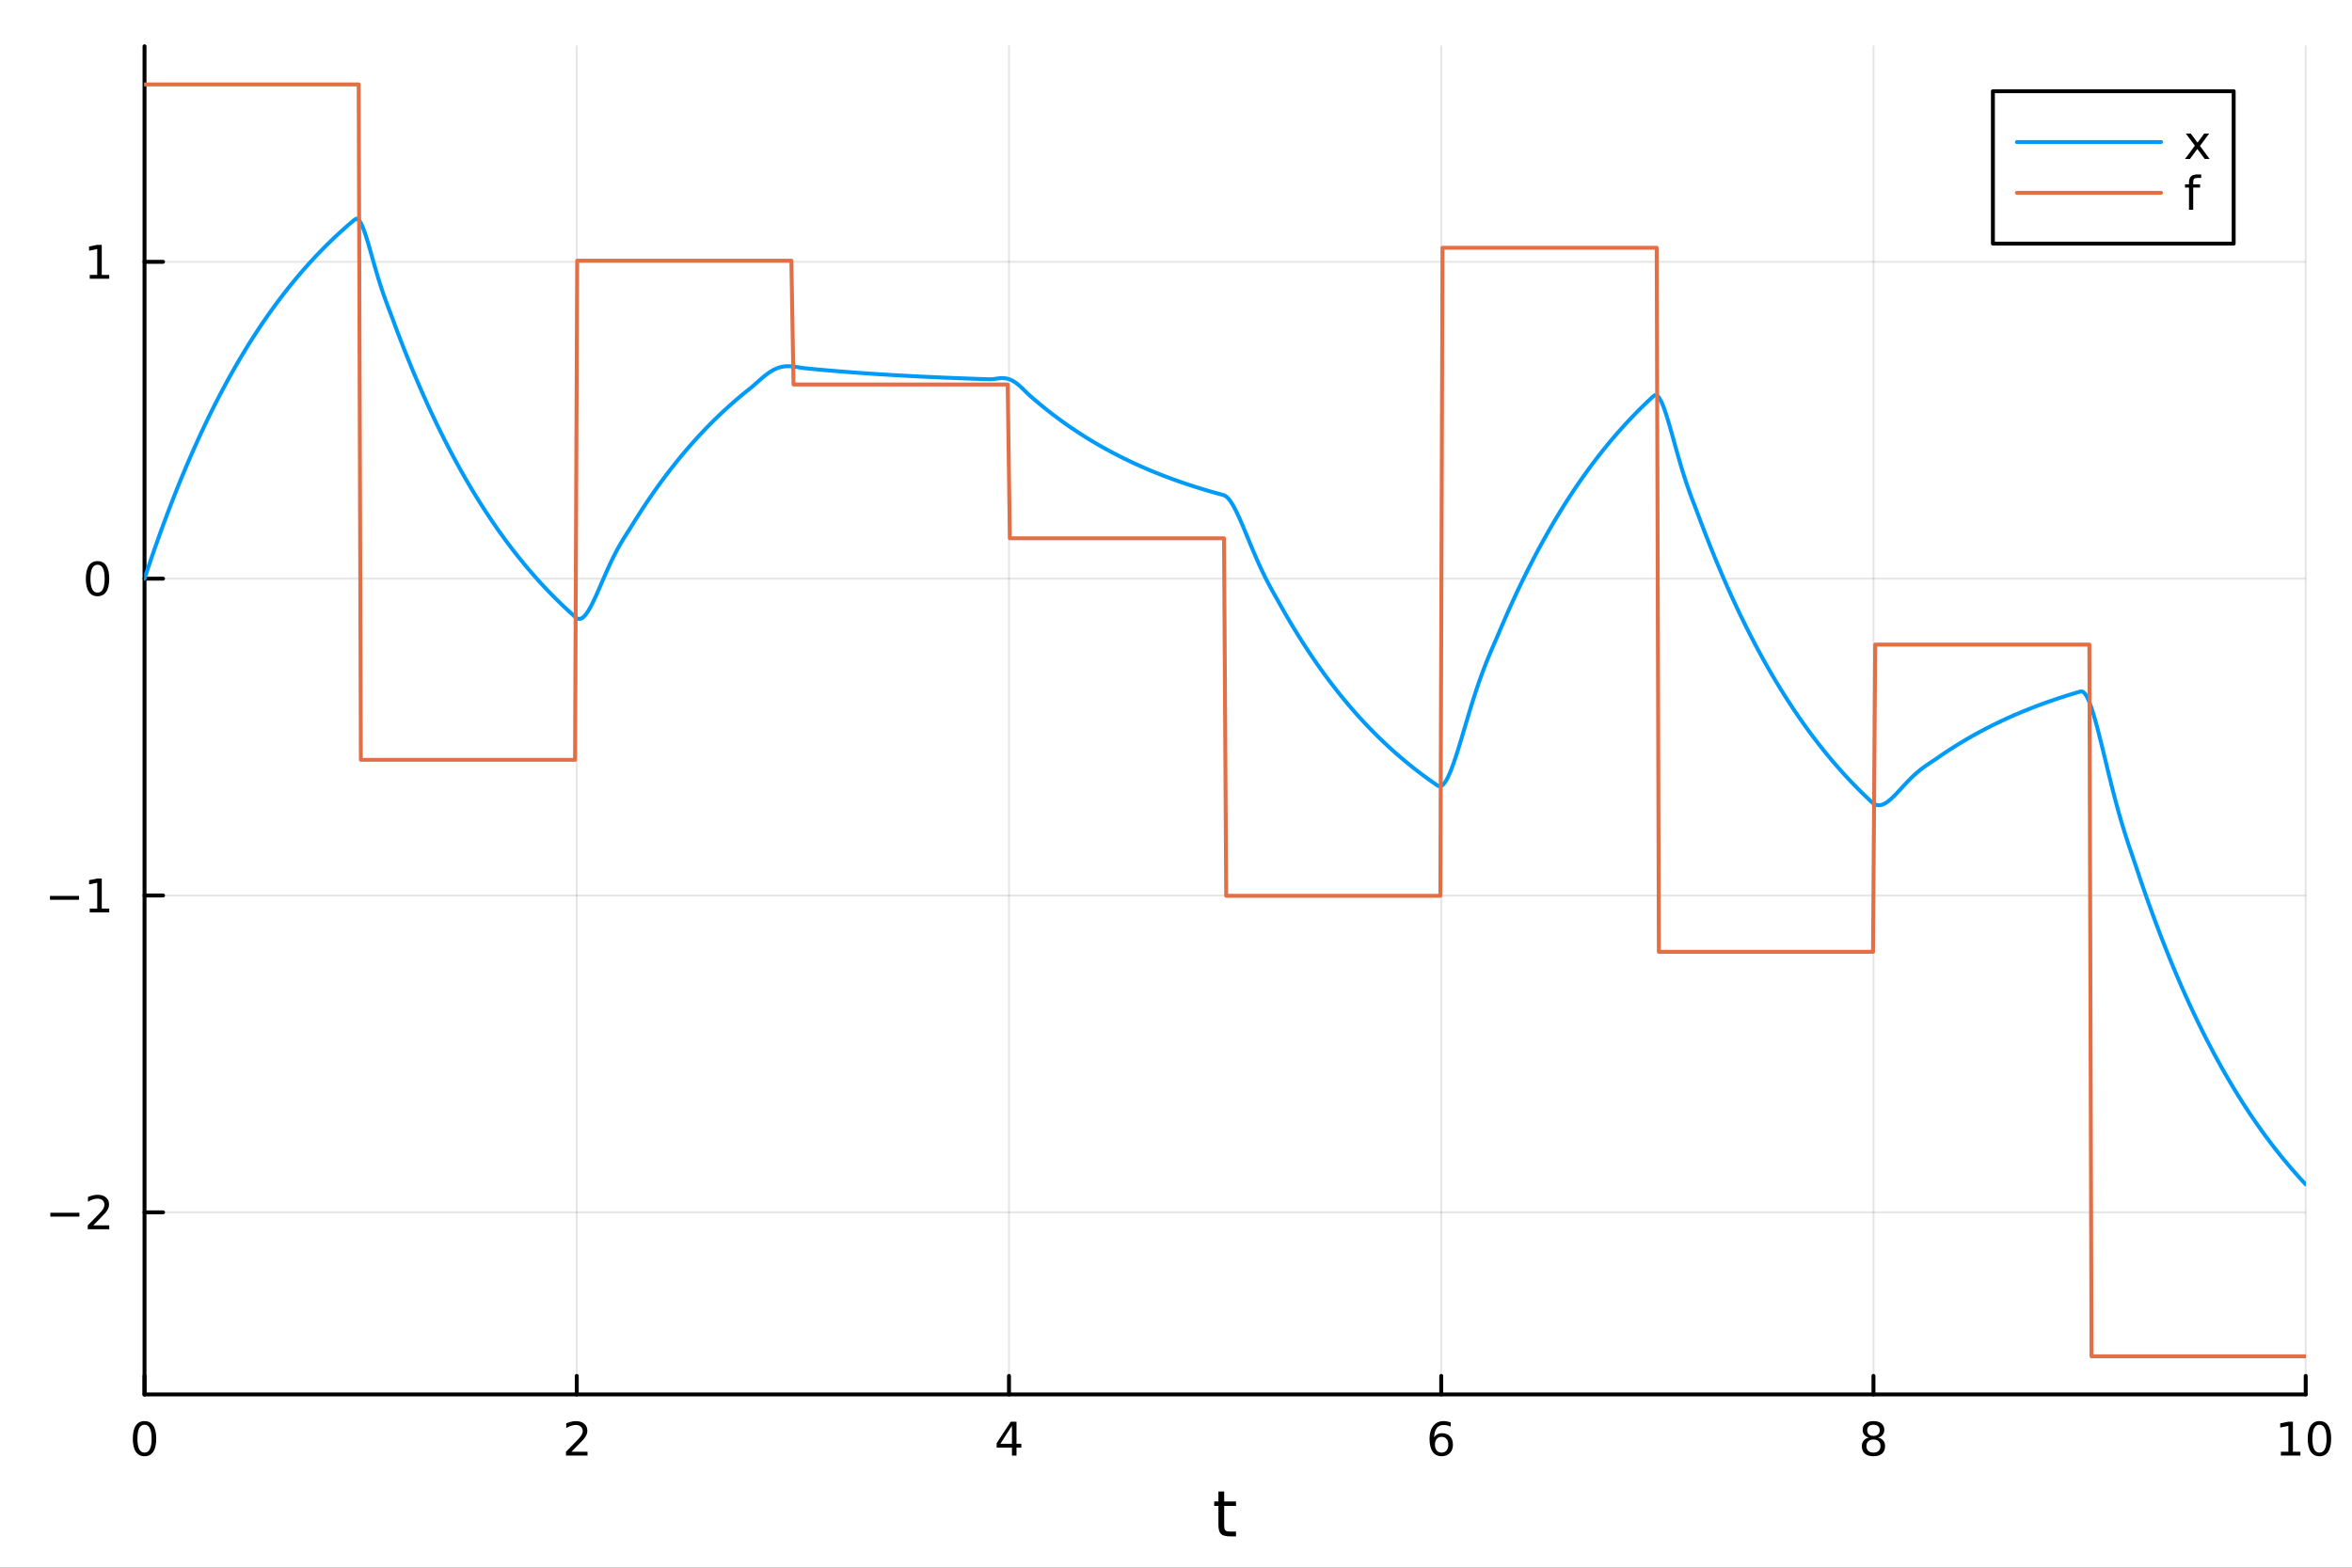 <?xml version="1.0" encoding="utf-8"?>
<svg xmlns="http://www.w3.org/2000/svg" xmlns:xlink="http://www.w3.org/1999/xlink" width="600" height="400" viewBox="0 0 2400 1600">
<rect x="0" y="0" width="2400" height="1600" fill="#333333" stroke="none"/>
<defs>
  <clipPath id="clip360">
    <rect x="0" y="0" width="2400" height="1600"/>
  </clipPath>
</defs>
<path clip-path="url(#clip360)" d="M0 1600 L2400 1600 L2400 0 L0 0  Z" fill="#ffffff" fill-rule="evenodd" fill-opacity="1"/>
<defs>
  <clipPath id="clip361">
    <rect x="480" y="0" width="1681" height="1600"/>
  </clipPath>
</defs>
<path clip-path="url(#clip360)" d="M147.478 1423.18 L2352.76 1423.18 L2352.76 47.244 L147.478 47.244  Z" fill="#ffffff" fill-rule="evenodd" fill-opacity="1"/>
<defs>
  <clipPath id="clip362">
    <rect x="147" y="47" width="2206" height="1377"/>
  </clipPath>
</defs>
<polyline clip-path="url(#clip362)" style="stroke:#000000; stroke-linecap:round; stroke-linejoin:round; stroke-width:2; stroke-opacity:0.1; fill:none" points="147.478,1423.18 147.478,47.244 "/>
<polyline clip-path="url(#clip362)" style="stroke:#000000; stroke-linecap:round; stroke-linejoin:round; stroke-width:2; stroke-opacity:0.1; fill:none" points="588.534,1423.18 588.534,47.244 "/>
<polyline clip-path="url(#clip362)" style="stroke:#000000; stroke-linecap:round; stroke-linejoin:round; stroke-width:2; stroke-opacity:0.1; fill:none" points="1029.59,1423.18 1029.59,47.244 "/>
<polyline clip-path="url(#clip362)" style="stroke:#000000; stroke-linecap:round; stroke-linejoin:round; stroke-width:2; stroke-opacity:0.1; fill:none" points="1470.64,1423.18 1470.64,47.244 "/>
<polyline clip-path="url(#clip362)" style="stroke:#000000; stroke-linecap:round; stroke-linejoin:round; stroke-width:2; stroke-opacity:0.1; fill:none" points="1911.7,1423.18 1911.7,47.244 "/>
<polyline clip-path="url(#clip362)" style="stroke:#000000; stroke-linecap:round; stroke-linejoin:round; stroke-width:2; stroke-opacity:0.1; fill:none" points="2352.76,1423.18 2352.76,47.244 "/>
<polyline clip-path="url(#clip362)" style="stroke:#000000; stroke-linecap:round; stroke-linejoin:round; stroke-width:2; stroke-opacity:0.1; fill:none" points="147.478,1237.31 2352.76,1237.31 "/>
<polyline clip-path="url(#clip362)" style="stroke:#000000; stroke-linecap:round; stroke-linejoin:round; stroke-width:2; stroke-opacity:0.1; fill:none" points="147.478,913.945 2352.76,913.945 "/>
<polyline clip-path="url(#clip362)" style="stroke:#000000; stroke-linecap:round; stroke-linejoin:round; stroke-width:2; stroke-opacity:0.1; fill:none" points="147.478,590.581 2352.76,590.581 "/>
<polyline clip-path="url(#clip362)" style="stroke:#000000; stroke-linecap:round; stroke-linejoin:round; stroke-width:2; stroke-opacity:0.1; fill:none" points="147.478,267.218 2352.76,267.218 "/>
<polyline clip-path="url(#clip360)" style="stroke:#000000; stroke-linecap:round; stroke-linejoin:round; stroke-width:4; stroke-opacity:1; fill:none" points="147.478,1423.18 2352.76,1423.18 "/>
<polyline clip-path="url(#clip360)" style="stroke:#000000; stroke-linecap:round; stroke-linejoin:round; stroke-width:4; stroke-opacity:1; fill:none" points="147.478,1423.18 147.478,1404.28 "/>
<polyline clip-path="url(#clip360)" style="stroke:#000000; stroke-linecap:round; stroke-linejoin:round; stroke-width:4; stroke-opacity:1; fill:none" points="588.534,1423.18 588.534,1404.28 "/>
<polyline clip-path="url(#clip360)" style="stroke:#000000; stroke-linecap:round; stroke-linejoin:round; stroke-width:4; stroke-opacity:1; fill:none" points="1029.59,1423.18 1029.59,1404.28 "/>
<polyline clip-path="url(#clip360)" style="stroke:#000000; stroke-linecap:round; stroke-linejoin:round; stroke-width:4; stroke-opacity:1; fill:none" points="1470.64,1423.18 1470.64,1404.28 "/>
<polyline clip-path="url(#clip360)" style="stroke:#000000; stroke-linecap:round; stroke-linejoin:round; stroke-width:4; stroke-opacity:1; fill:none" points="1911.7,1423.18 1911.7,1404.28 "/>
<polyline clip-path="url(#clip360)" style="stroke:#000000; stroke-linecap:round; stroke-linejoin:round; stroke-width:4; stroke-opacity:1; fill:none" points="2352.76,1423.18 2352.76,1404.28 "/>
<path clip-path="url(#clip360)" d="M147.478 1454.1 Q143.867 1454.1 142.038 1457.66 Q140.233 1461.2 140.233 1468.33 Q140.233 1475.44 142.038 1479.01 Q143.867 1482.55 147.478 1482.55 Q151.112 1482.55 152.918 1479.01 Q154.746 1475.44 154.746 1468.33 Q154.746 1461.2 152.918 1457.66 Q151.112 1454.1 147.478 1454.1 M147.478 1450.39 Q153.288 1450.39 156.344 1455 Q159.422 1459.58 159.422 1468.33 Q159.422 1477.06 156.344 1481.67 Q153.288 1486.25 147.478 1486.25 Q141.668 1486.25 138.589 1481.67 Q135.534 1477.06 135.534 1468.33 Q135.534 1459.58 138.589 1455 Q141.668 1450.39 147.478 1450.39 Z" fill="#000000" fill-rule="nonzero" fill-opacity="1" /><path clip-path="url(#clip360)" d="M583.186 1481.64 L599.506 1481.64 L599.506 1485.58 L577.561 1485.58 L577.561 1481.64 Q580.223 1478.89 584.807 1474.26 Q589.413 1469.61 590.594 1468.27 Q592.839 1465.74 593.719 1464.01 Q594.621 1462.25 594.621 1460.56 Q594.621 1457.8 592.677 1456.07 Q590.756 1454.33 587.654 1454.33 Q585.455 1454.33 583.001 1455.09 Q580.571 1455.86 577.793 1457.41 L577.793 1452.69 Q580.617 1451.55 583.071 1450.97 Q585.524 1450.39 587.561 1450.39 Q592.932 1450.39 596.126 1453.08 Q599.32 1455.77 599.32 1460.26 Q599.32 1462.39 598.51 1464.31 Q597.723 1466.2 595.617 1468.8 Q595.038 1469.47 591.936 1472.69 Q588.834 1475.88 583.186 1481.64 Z" fill="#000000" fill-rule="nonzero" fill-opacity="1" /><path clip-path="url(#clip360)" d="M1032.6 1455.09 L1020.79 1473.54 L1032.6 1473.54 L1032.6 1455.09 M1031.37 1451.02 L1037.25 1451.02 L1037.25 1473.54 L1042.18 1473.54 L1042.18 1477.43 L1037.25 1477.43 L1037.25 1485.58 L1032.6 1485.58 L1032.6 1477.43 L1017 1477.43 L1017 1472.92 L1031.37 1451.02 Z" fill="#000000" fill-rule="nonzero" fill-opacity="1" /><path clip-path="url(#clip360)" d="M1471.05 1466.44 Q1467.9 1466.44 1466.05 1468.59 Q1464.22 1470.74 1464.22 1474.49 Q1464.22 1478.22 1466.05 1480.39 Q1467.9 1482.55 1471.05 1482.55 Q1474.2 1482.55 1476.03 1480.39 Q1477.88 1478.22 1477.88 1474.49 Q1477.88 1470.74 1476.03 1468.59 Q1474.2 1466.44 1471.05 1466.44 M1480.33 1451.78 L1480.33 1456.04 Q1478.57 1455.21 1476.77 1454.77 Q1474.98 1454.33 1473.23 1454.33 Q1468.6 1454.33 1466.14 1457.45 Q1463.71 1460.58 1463.36 1466.9 Q1464.73 1464.89 1466.79 1463.82 Q1468.85 1462.73 1471.33 1462.73 Q1476.54 1462.73 1479.55 1465.9 Q1482.58 1469.05 1482.58 1474.49 Q1482.58 1479.82 1479.43 1483.03 Q1476.28 1486.25 1471.05 1486.25 Q1465.05 1486.25 1461.88 1481.67 Q1458.71 1477.06 1458.71 1468.33 Q1458.71 1460.14 1462.6 1455.28 Q1466.49 1450.39 1473.04 1450.39 Q1474.8 1450.39 1476.58 1450.74 Q1478.39 1451.09 1480.33 1451.78 Z" fill="#000000" fill-rule="nonzero" fill-opacity="1" /><path clip-path="url(#clip360)" d="M1911.7 1469.17 Q1908.37 1469.17 1906.45 1470.95 Q1904.55 1472.73 1904.55 1475.86 Q1904.55 1478.98 1906.45 1480.77 Q1908.37 1482.55 1911.7 1482.55 Q1915.03 1482.55 1916.95 1480.77 Q1918.88 1478.96 1918.88 1475.86 Q1918.88 1472.73 1916.95 1470.95 Q1915.06 1469.17 1911.7 1469.17 M1907.02 1467.18 Q1904.02 1466.44 1902.33 1464.38 Q1900.66 1462.32 1900.66 1459.35 Q1900.66 1455.21 1903.6 1452.8 Q1906.56 1450.39 1911.7 1450.39 Q1916.86 1450.39 1919.8 1452.8 Q1922.74 1455.21 1922.74 1459.35 Q1922.74 1462.32 1921.05 1464.38 Q1919.39 1466.44 1916.4 1467.18 Q1919.78 1467.96 1921.65 1470.26 Q1923.55 1472.55 1923.55 1475.86 Q1923.55 1480.88 1920.47 1483.57 Q1917.42 1486.25 1911.7 1486.25 Q1905.98 1486.25 1902.9 1483.57 Q1899.85 1480.88 1899.85 1475.86 Q1899.85 1472.55 1901.75 1470.26 Q1903.64 1467.96 1907.02 1467.18 M1905.31 1459.79 Q1905.31 1462.48 1906.98 1463.98 Q1908.67 1465.49 1911.7 1465.49 Q1914.71 1465.49 1916.4 1463.98 Q1918.11 1462.48 1918.11 1459.79 Q1918.11 1457.11 1916.4 1455.6 Q1914.71 1454.1 1911.7 1454.1 Q1908.67 1454.1 1906.98 1455.6 Q1905.31 1457.11 1905.31 1459.79 Z" fill="#000000" fill-rule="nonzero" fill-opacity="1" /><path clip-path="url(#clip360)" d="M2327.44 1481.64 L2335.08 1481.64 L2335.08 1455.28 L2326.77 1456.95 L2326.77 1452.69 L2335.04 1451.02 L2339.71 1451.02 L2339.71 1481.64 L2347.35 1481.64 L2347.35 1485.58 L2327.44 1485.58 L2327.44 1481.64 Z" fill="#000000" fill-rule="nonzero" fill-opacity="1" /><path clip-path="url(#clip360)" d="M2366.8 1454.1 Q2363.18 1454.1 2361.36 1457.66 Q2359.55 1461.2 2359.55 1468.33 Q2359.55 1475.44 2361.36 1479.01 Q2363.18 1482.55 2366.8 1482.55 Q2370.43 1482.55 2372.23 1479.01 Q2374.06 1475.44 2374.06 1468.33 Q2374.06 1461.2 2372.23 1457.66 Q2370.43 1454.1 2366.8 1454.1 M2366.8 1450.39 Q2372.61 1450.39 2375.66 1455 Q2378.74 1459.58 2378.74 1468.33 Q2378.74 1477.06 2375.66 1481.67 Q2372.61 1486.25 2366.8 1486.25 Q2360.99 1486.25 2357.91 1481.67 Q2354.85 1477.06 2354.85 1468.33 Q2354.85 1459.58 2357.91 1455 Q2360.99 1450.39 2366.8 1450.39 Z" fill="#000000" fill-rule="nonzero" fill-opacity="1" /><path clip-path="url(#clip360)" d="M1249.18 1522.27 L1249.18 1532.4 L1261.24 1532.4 L1261.24 1536.95 L1249.18 1536.95 L1249.18 1556.3 Q1249.18 1560.66 1250.36 1561.9 Q1251.57 1563.14 1255.23 1563.14 L1261.24 1563.14 L1261.24 1568.04 L1255.23 1568.04 Q1248.45 1568.04 1245.87 1565.53 Q1243.29 1562.98 1243.29 1556.3 L1243.29 1536.95 L1238.99 1536.95 L1238.99 1532.4 L1243.29 1532.4 L1243.29 1522.27 L1249.18 1522.27 Z" fill="#000000" fill-rule="nonzero" fill-opacity="1" /><polyline clip-path="url(#clip360)" style="stroke:#000000; stroke-linecap:round; stroke-linejoin:round; stroke-width:4; stroke-opacity:1; fill:none" points="147.478,1423.18 147.478,47.244 "/>
<polyline clip-path="url(#clip360)" style="stroke:#000000; stroke-linecap:round; stroke-linejoin:round; stroke-width:4; stroke-opacity:1; fill:none" points="147.478,1237.31 166.376,1237.31 "/>
<polyline clip-path="url(#clip360)" style="stroke:#000000; stroke-linecap:round; stroke-linejoin:round; stroke-width:4; stroke-opacity:1; fill:none" points="147.478,913.945 166.376,913.945 "/>
<polyline clip-path="url(#clip360)" style="stroke:#000000; stroke-linecap:round; stroke-linejoin:round; stroke-width:4; stroke-opacity:1; fill:none" points="147.478,590.581 166.376,590.581 "/>
<polyline clip-path="url(#clip360)" style="stroke:#000000; stroke-linecap:round; stroke-linejoin:round; stroke-width:4; stroke-opacity:1; fill:none" points="147.478,267.218 166.376,267.218 "/>
<path clip-path="url(#clip360)" d="M51.362 1237.76 L81.038 1237.76 L81.038 1241.69 L51.362 1241.69 L51.362 1237.76 Z" fill="#000000" fill-rule="nonzero" fill-opacity="1" /><path clip-path="url(#clip360)" d="M95.159 1250.65 L111.478 1250.65 L111.478 1254.59 L89.534 1254.59 L89.534 1250.65 Q92.196 1247.9 96.779 1243.27 Q101.385 1238.62 102.566 1237.27 Q104.811 1234.75 105.691 1233.01 Q106.594 1231.25 106.594 1229.56 Q106.594 1226.81 104.649 1225.07 Q102.728 1223.34 99.626 1223.34 Q97.427 1223.34 94.973 1224.1 Q92.543 1224.87 89.765 1226.42 L89.765 1221.69 Q92.589 1220.56 95.043 1219.98 Q97.496 1219.4 99.534 1219.4 Q104.904 1219.4 108.098 1222.09 Q111.293 1224.77 111.293 1229.26 Q111.293 1231.39 110.483 1233.31 Q109.696 1235.21 107.589 1237.81 Q107.01 1238.48 103.909 1241.69 Q100.807 1244.89 95.159 1250.65 Z" fill="#000000" fill-rule="nonzero" fill-opacity="1" /><path clip-path="url(#clip360)" d="M50.992 914.396 L80.668 914.396 L80.668 918.331 L50.992 918.331 L50.992 914.396 Z" fill="#000000" fill-rule="nonzero" fill-opacity="1" /><path clip-path="url(#clip360)" d="M91.571 927.289 L99.21 927.289 L99.21 900.924 L90.899 902.59 L90.899 898.331 L99.163 896.665 L103.839 896.665 L103.839 927.289 L111.478 927.289 L111.478 931.225 L91.571 931.225 L91.571 927.289 Z" fill="#000000" fill-rule="nonzero" fill-opacity="1" /><path clip-path="url(#clip360)" d="M99.534 576.38 Q95.922 576.38 94.094 579.945 Q92.288 583.486 92.288 590.616 Q92.288 597.723 94.094 601.287 Q95.922 604.829 99.534 604.829 Q103.168 604.829 104.973 601.287 Q106.802 597.723 106.802 590.616 Q106.802 583.486 104.973 579.945 Q103.168 576.38 99.534 576.38 M99.534 572.676 Q105.344 572.676 108.399 577.283 Q111.478 581.866 111.478 590.616 Q111.478 599.343 108.399 603.949 Q105.344 608.533 99.534 608.533 Q93.723 608.533 90.645 603.949 Q87.589 599.343 87.589 590.616 Q87.589 581.866 90.645 577.283 Q93.723 572.676 99.534 572.676 Z" fill="#000000" fill-rule="nonzero" fill-opacity="1" /><path clip-path="url(#clip360)" d="M91.571 280.563 L99.21 280.563 L99.21 254.197 L90.899 255.864 L90.899 251.605 L99.163 249.938 L103.839 249.938 L103.839 280.563 L111.478 280.563 L111.478 284.498 L91.571 284.498 L91.571 280.563 Z" fill="#000000" fill-rule="nonzero" fill-opacity="1" /><polyline clip-path="url(#clip362)" style="stroke:#009af9; stroke-linecap:round; stroke-linejoin:round; stroke-width:4; stroke-opacity:1; fill:none" points="147.478,590.581 149.685,583.894 151.893,577.295 154.1,570.784 156.308,564.359 158.515,558.02 160.723,551.764 162.93,545.592 165.138,539.501 167.345,533.491 169.553,527.56 171.76,521.709 173.968,515.934 176.175,510.237 178.383,504.615 180.59,499.067 182.798,493.593 185.005,488.192 187.213,482.862 189.42,477.603 191.628,472.413 193.835,467.293 196.043,462.24 198.25,457.254 200.458,452.335 202.665,447.48 204.873,442.69 207.08,437.964 209.288,433.3 211.495,428.698 213.702,424.157 215.91,419.676 218.117,415.255 220.325,410.892 222.532,406.587 224.74,402.339 226.947,398.147 229.155,394.011 231.362,389.93 233.57,385.903 235.777,381.929 237.985,378.008 240.192,374.139 242.4,370.322 244.607,366.555 246.815,362.838 249.022,359.17 251.23,355.55 253.437,351.979 255.645,348.455 257.852,344.978 260.06,341.547 262.267,338.162 264.475,334.821 266.682,331.525 268.89,328.272 271.097,325.062 273.305,321.895 275.512,318.77 277.72,315.687 279.927,312.644 282.135,309.641 284.342,306.679 286.549,303.755 288.757,300.871 290.964,298.024 293.172,295.216 295.379,292.444 297.587,289.71 299.794,287.012 302.002,284.349 304.209,281.722 306.417,279.129 308.624,276.571 310.832,274.047 313.039,271.557 315.247,269.099 317.454,266.674 319.662,264.281 321.869,261.92 324.077,259.59 326.284,257.291 328.492,255.023 330.699,252.784 332.907,250.575 335.114,248.396 337.322,246.245 339.529,244.123 341.737,242.029 343.944,239.963 346.152,237.924 348.359,235.913 350.567,233.928 352.774,231.969 354.982,230.036 357.189,228.129 359.397,226.247 361.604,224.39 363.811,223.144 366.019,224.308 368.226,227.56 370.434,232.443 372.641,238.544 374.849,245.499 377.056,252.991 379.264,260.751 381.471,268.555 383.679,276.228 385.886,283.642 388.094,290.717 390.301,297.417 392.509,303.758 394.716,309.8 396.924,315.65 399.131,321.465 401.339,327.417 403.546,333.358 405.754,339.22 407.961,345.004 410.169,350.712 412.376,356.344 414.584,361.901 416.791,367.384 418.999,372.795 421.206,378.134 423.414,383.403 425.621,388.601 427.829,393.731 430.036,398.793 432.244,403.787 434.451,408.716 436.659,413.579 438.866,418.377 441.073,423.112 443.281,427.784 445.488,432.394 447.696,436.943 449.903,441.432 452.111,445.861 454.318,450.231 456.526,454.544 458.733,458.799 460.941,462.998 463.148,467.141 465.356,471.229 467.563,475.263 469.771,479.243 471.978,483.17 474.186,487.046 476.393,490.87 478.601,494.644 480.808,498.367 483.016,502.041 485.223,505.666 487.431,509.244 489.638,512.774 491.846,516.257 494.053,519.694 496.261,523.086 498.468,526.432 500.676,529.734 502.883,532.993 505.091,536.208 507.298,539.38 509.506,542.511 511.713,545.6 513.921,548.648 516.128,551.656 518.335,554.623 520.543,557.552 522.75,560.441 524.958,563.292 527.165,566.106 529.373,568.882 531.58,571.621 533.788,574.324 535.995,576.991 538.203,579.623 540.41,582.22 542.618,584.783 544.825,587.311 547.033,589.806 549.24,592.268 551.448,594.697 553.655,597.094 555.863,599.46 558.07,601.794 560.278,604.097 562.485,606.369 564.693,608.611 566.9,610.824 569.108,613.007 571.315,615.162 573.523,617.287 575.73,619.385 577.938,621.455 580.145,623.497 582.353,625.512 584.56,627.501 586.768,629.463 588.975,631.201 591.182,631.761 593.39,631.158 595.597,629.553 597.805,627.094 600.012,623.921 602.22,620.164 604.427,615.942 606.635,611.364 608.842,606.531 611.05,601.532 613.257,596.447 615.465,591.346 617.672,586.289 619.88,581.327 622.087,576.499 624.295,571.836 626.502,567.359 628.71,563.076 630.917,558.991 633.125,555.092 635.332,551.36 637.54,547.767 639.747,544.274 641.955,540.83 644.162,537.378 646.37,533.849 648.577,530.299 650.785,526.796 652.992,523.339 655.2,519.928 657.407,516.562 659.615,513.241 661.822,509.964 664.03,506.731 666.237,503.54 668.444,500.392 670.652,497.285 672.859,494.219 675.067,491.195 677.274,488.21 679.482,485.265 681.689,482.358 683.897,479.491 686.104,476.661 688.312,473.869 690.519,471.113 692.727,468.395 694.934,465.712 697.142,463.065 699.349,460.453 701.557,457.875 703.764,455.332 705.972,452.823 708.179,450.346 710.387,447.903 712.594,445.492 714.802,443.113 717.009,440.766 719.217,438.45 721.424,436.165 723.632,433.909 725.839,431.684 728.047,429.489 730.254,427.322 732.462,425.184 734.669,423.075 736.877,420.994 739.084,418.94 741.292,416.913 743.499,414.914 745.706,412.94 747.914,410.993 750.121,409.072 752.329,407.176 754.536,405.306 756.744,403.46 758.951,401.638 761.159,399.841 763.366,398.067 765.574,396.315 767.781,394.489 769.989,392.573 772.196,390.61 774.404,388.642 776.611,386.705 778.819,384.831 781.026,383.048 783.234,381.382 785.441,379.853 787.649,378.478 789.856,377.27 792.064,376.238 794.271,375.387 796.479,374.718 798.686,374.228 800.894,373.911 803.101,373.755 805.309,373.747 807.516,373.868 809.724,374.096 811.931,374.404 814.139,374.762 816.346,375.136 818.553,375.487 820.761,375.775 822.968,375.997 825.176,376.215 827.383,376.43 829.591,376.642 831.798,376.851 834.006,377.058 836.213,377.261 838.421,377.462 840.628,377.661 842.836,377.856 845.043,378.05 847.251,378.24 849.458,378.428 851.666,378.614 853.873,378.797 856.081,378.977 858.288,379.156 860.496,379.332 862.703,379.505 864.911,379.677 867.118,379.846 869.326,380.013 871.533,380.177 873.741,380.34 875.948,380.5 878.156,380.659 880.363,380.815 882.571,380.969 884.778,381.121 886.986,381.271 889.193,381.419 891.401,381.565 893.608,381.71 895.815,381.852 898.023,381.992 900.23,382.131 902.438,382.268 904.645,382.402 906.853,382.535 909.06,382.667 911.268,382.796 913.475,382.924 915.683,383.05 917.89,383.174 920.098,383.297 922.305,383.418 924.513,383.538 926.72,383.656 928.928,383.772 931.135,383.887 933.343,384 935.55,384.111 937.758,384.222 939.965,384.33 942.173,384.437 944.38,384.543 946.588,384.648 948.795,384.751 951.003,384.852 953.21,384.952 955.418,385.051 957.625,385.149 959.833,385.245 962.04,385.34 964.248,385.434 966.455,385.526 968.663,385.618 970.87,385.708 973.077,385.796 975.285,385.884 977.492,385.971 979.7,386.056 981.907,386.14 984.115,386.223 986.322,386.305 988.53,386.386 990.737,386.466 992.945,386.545 995.152,386.623 997.36,386.699 999.567,386.775 1001.77,386.85 1003.98,386.924 1006.19,386.997 1008.4,387.069 1010.6,387.118 1012.81,386.981 1015.02,386.706 1017.23,386.387 1019.43,386.106 1021.64,385.934 1023.85,385.928 1026.06,386.134 1028.26,386.585 1030.47,387.303 1032.68,388.297 1034.89,389.564 1037.09,391.089 1039.3,392.843 1041.51,394.789 1043.72,396.874 1045.92,399.034 1048.13,401.193 1050.34,403.263 1052.55,405.206 1054.75,407.117 1056.96,409.004 1059.17,410.865 1061.38,412.701 1063.58,414.514 1065.79,416.302 1068,418.066 1070.21,419.807 1072.41,421.525 1074.62,423.22 1076.83,424.893 1079.04,426.544 1081.24,428.172 1083.45,429.78 1085.66,431.366 1087.87,432.931 1090.07,434.475 1092.28,435.999 1094.49,437.502 1096.7,438.986 1098.9,440.45 1101.11,441.894 1103.32,443.32 1105.53,444.726 1107.73,446.114 1109.94,447.484 1112.15,448.835 1114.36,450.168 1116.56,451.484 1118.77,452.782 1120.98,454.063 1123.19,455.327 1125.39,456.574 1127.6,457.804 1129.81,459.018 1132.02,460.216 1134.22,461.398 1136.43,462.565 1138.64,463.716 1140.85,464.851 1143.05,465.972 1145.26,467.078 1147.47,468.169 1149.68,469.245 1151.88,470.307 1154.09,471.356 1156.3,472.39 1158.51,473.411 1160.71,474.418 1162.92,475.411 1165.13,476.392 1167.34,477.36 1169.54,478.314 1171.75,479.256 1173.96,480.186 1176.17,481.104 1178.37,482.009 1180.58,482.902 1182.79,483.784 1185,484.653 1187.2,485.512 1189.41,486.359 1191.62,487.194 1193.83,488.019 1196.03,488.833 1198.24,489.635 1200.45,490.428 1202.66,491.209 1204.86,491.981 1207.07,492.742 1209.28,493.493 1211.49,494.234 1213.69,494.965 1215.9,495.687 1218.11,496.399 1220.32,497.101 1222.52,497.794 1224.73,498.478 1226.94,499.153 1229.15,499.819 1231.35,500.476 1233.56,501.125 1235.77,501.765 1237.98,502.396 1240.18,503.019 1242.39,503.634 1244.6,504.24 1246.81,504.839 1249.01,505.451 1251.22,506.709 1253.43,508.82 1255.64,511.664 1257.84,515.133 1260.05,519.121 1262.26,523.534 1264.47,528.281 1266.67,533.283 1268.88,538.464 1271.09,543.758 1273.3,549.105 1275.5,554.452 1277.71,559.755 1279.92,564.976 1282.13,570.083 1284.33,575.054 1286.54,579.873 1288.75,584.53 1290.96,589.025 1293.16,593.364 1295.37,597.558 1297.58,601.63 1299.79,605.605 1301.99,609.52 1304.2,613.417 1306.41,617.344 1308.62,621.28 1310.82,625.165 1313.03,628.998 1315.24,632.78 1317.45,636.512 1319.65,640.194 1321.86,643.828 1324.07,647.414 1326.28,650.952 1328.48,654.443 1330.69,657.887 1332.9,661.287 1335.11,664.641 1337.31,667.95 1339.52,671.216 1341.73,674.438 1343.94,677.618 1346.14,680.755 1348.35,683.851 1350.56,686.906 1352.76,689.921 1354.97,692.895 1357.18,695.831 1359.39,698.727 1361.59,701.585 1363.8,704.405 1366.01,707.187 1368.22,709.933 1370.42,712.642 1372.63,715.316 1374.84,717.953 1377.05,720.556 1379.25,723.125 1381.46,725.659 1383.67,728.16 1385.88,730.627 1388.08,733.062 1390.29,735.464 1392.5,737.834 1394.71,740.174 1396.91,742.482 1399.12,744.759 1401.33,747.006 1403.54,749.224 1405.74,751.412 1407.95,753.57 1410.16,755.701 1412.37,757.803 1414.57,759.877 1416.78,761.924 1418.99,763.944 1421.2,765.937 1423.4,767.903 1425.61,769.844 1427.82,771.758 1430.03,773.648 1432.23,775.512 1434.44,777.352 1436.65,779.167 1438.86,780.958 1441.06,782.726 1443.27,784.47 1445.48,786.19 1447.69,787.889 1449.89,789.564 1452.1,791.217 1454.31,792.849 1456.52,794.459 1458.72,796.047 1460.93,797.614 1463.14,799.161 1465.35,800.687 1467.55,802.154 1469.76,802.489 1471.97,801.354 1474.18,798.932 1476.38,795.397 1478.59,790.913 1480.8,785.633 1483.01,779.699 1485.21,773.244 1487.42,766.39 1489.63,759.248 1491.84,751.919 1494.04,744.494 1496.25,737.053 1498.46,729.665 1500.67,722.391 1502.87,715.278 1505.08,708.365 1507.29,701.681 1509.5,695.243 1511.7,689.058 1513.91,683.124 1516.12,677.426 1518.33,671.94 1520.53,666.632 1522.74,661.458 1524.95,656.362 1527.16,651.278 1529.36,646.129 1531.57,640.919 1533.78,635.774 1535.99,630.698 1538.19,625.688 1540.4,620.745 1542.61,615.868 1544.82,611.055 1547.02,606.306 1549.23,601.62 1551.44,596.996 1553.65,592.434 1555.85,587.931 1558.06,583.489 1560.27,579.106 1562.48,574.78 1564.68,570.512 1566.89,566.3 1569.1,562.145 1571.31,558.044 1573.51,553.998 1575.72,550.005 1577.93,546.065 1580.14,542.178 1582.34,538.342 1584.55,534.557 1586.76,530.822 1588.97,527.137 1591.17,523.5 1593.38,519.912 1595.59,516.372 1597.8,512.878 1600,509.431 1602.21,506.029 1604.42,502.673 1606.63,499.361 1608.83,496.093 1611.04,492.868 1613.25,489.686 1615.46,486.547 1617.66,483.448 1619.87,480.391 1622.08,477.375 1624.29,474.398 1626.49,471.461 1628.7,468.563 1630.91,465.703 1633.12,462.881 1635.32,460.097 1637.53,457.349 1639.74,454.638 1641.95,451.963 1644.15,449.323 1646.36,446.718 1648.57,444.148 1650.78,441.612 1652.98,439.11 1655.19,436.64 1657.4,434.204 1659.61,431.8 1661.81,429.427 1664.02,427.086 1666.23,424.776 1668.44,422.497 1670.64,420.248 1672.85,418.029 1675.06,415.839 1677.27,413.678 1679.47,411.546 1681.68,409.442 1683.89,407.366 1686.1,405.318 1688.3,403.464 1690.51,403.494 1692.72,405.545 1694.93,409.265 1697.13,414.332 1699.34,420.449 1701.55,427.351 1703.76,434.798 1705.96,442.581 1708.17,450.518 1710.38,458.456 1712.59,466.27 1714.79,473.863 1717,481.168 1719.21,488.145 1721.42,494.783 1723.62,501.098 1725.83,507.136 1728.04,512.972 1730.25,518.706 1732.45,524.471 1734.66,530.366 1736.87,536.214 1739.07,541.984 1741.28,547.677 1743.49,553.295 1745.7,558.839 1747.9,564.309 1750.11,569.707 1752.32,575.033 1754.53,580.288 1756.73,585.474 1758.94,590.591 1761.15,595.64 1763.36,600.623 1765.56,605.539 1767.77,610.39 1769.98,615.177 1772.19,619.9 1774.39,624.561 1776.6,629.16 1778.81,633.698 1781.02,638.175 1783.22,642.594 1785.43,646.953 1787.64,651.255 1789.85,655.5 1792.05,659.689 1794.26,663.822 1796.47,667.9 1798.68,671.924 1800.88,675.895 1803.09,679.813 1805.3,683.679 1807.51,687.494 1809.71,691.258 1811.92,694.973 1814.13,698.638 1816.34,702.255 1818.54,705.823 1820.75,709.345 1822.96,712.819 1825.17,716.248 1827.37,719.631 1829.58,722.97 1831.79,726.264 1834,729.514 1836.2,732.722 1838.41,735.886 1840.62,739.009 1842.83,742.091 1845.03,745.131 1847.24,748.132 1849.45,751.092 1851.66,754.013 1853.86,756.896 1856.07,759.74 1858.28,762.547 1860.49,765.316 1862.69,768.049 1864.9,770.745 1867.11,773.406 1869.32,776.031 1871.52,778.622 1873.73,781.178 1875.94,783.7 1878.15,786.189 1880.35,788.645 1882.56,791.069 1884.77,793.46 1886.98,795.819 1889.18,798.148 1891.39,800.445 1893.6,802.712 1895.81,804.949 1898.01,807.156 1900.22,809.334 1902.43,811.483 1904.64,813.604 1906.84,815.696 1909.05,817.761 1911.26,819.728 1913.47,821.074 1915.67,821.757 1917.88,821.854 1920.09,821.44 1922.3,820.583 1924.5,819.349 1926.71,817.8 1928.92,815.991 1931.13,813.977 1933.33,811.805 1935.54,809.52 1937.75,807.162 1939.96,804.768 1942.16,802.368 1944.37,799.992 1946.58,797.662 1948.79,795.399 1950.99,793.216 1953.2,791.126 1955.41,789.135 1957.62,787.246 1959.82,785.457 1962.03,783.763 1964.24,782.155 1966.45,780.617 1968.65,779.132 1970.86,777.679 1973.07,776.229 1975.28,774.753 1977.48,773.222 1979.69,771.693 1981.9,770.185 1984.11,768.696 1986.31,767.227 1988.52,765.777 1990.73,764.347 1992.94,762.936 1995.14,761.543 1997.35,760.169 1999.56,758.813 2001.77,757.475 2003.97,756.154 2006.18,754.852 2008.39,753.566 2010.6,752.298 2012.8,751.046 2015.01,749.811 2017.22,748.592 2019.43,747.389 2021.63,746.203 2023.84,745.032 2026.05,743.876 2028.26,742.736 2030.46,741.611 2032.67,740.501 2034.88,739.405 2037.09,738.324 2039.29,737.257 2041.5,736.205 2043.71,735.167 2045.92,734.142 2048.12,733.131 2050.33,732.133 2052.54,731.149 2054.75,730.177 2056.95,729.219 2059.16,728.273 2061.37,727.34 2063.58,726.42 2065.78,725.511 2067.99,724.615 2070.2,723.73 2072.41,722.857 2074.61,721.996 2076.82,721.147 2079.03,720.308 2081.24,719.481 2083.44,718.665 2085.65,717.859 2087.86,717.064 2090.07,716.28 2092.27,715.506 2094.48,714.742 2096.69,713.989 2098.9,713.245 2101.1,712.512 2103.31,711.788 2105.52,711.073 2107.73,710.368 2109.93,709.673 2112.14,708.986 2114.35,708.309 2116.55,707.64 2118.76,706.981 2120.97,706.33 2123.18,705.688 2125.38,705.972 2127.59,708.048 2129.8,711.671 2132.01,716.617 2134.21,722.67 2136.42,729.635 2138.63,737.327 2140.84,745.579 2143.04,754.238 2145.25,763.164 2147.46,772.236 2149.67,781.344 2151.87,790.394 2154.08,799.308 2156.29,808.023 2158.5,816.488 2160.7,824.67 2162.91,832.549 2165.12,840.122 2167.33,847.398 2169.53,854.404 2171.74,861.179 2173.95,867.778 2176.16,874.272 2178.36,880.745 2180.57,887.298 2182.78,893.886 2184.99,900.387 2187.19,906.802 2189.4,913.132 2191.61,919.378 2193.82,925.541 2196.02,931.622 2198.23,937.623 2200.44,943.544 2202.65,949.387 2204.85,955.152 2207.06,960.841 2209.27,966.454 2211.48,971.993 2213.68,977.459 2215.89,982.852 2218.1,988.174 2220.31,993.425 2222.51,998.607 2224.72,1003.72 2226.93,1008.77 2229.14,1013.74 2231.34,1018.66 2233.55,1023.5 2235.76,1028.29 2237.97,1033.01 2240.17,1037.66 2242.38,1042.26 2244.59,1046.79 2246.8,1051.27 2249,1055.68 2251.21,1060.04 2253.42,1064.34 2255.63,1068.58 2257.83,1072.76 2260.04,1076.89 2262.25,1080.97 2264.46,1084.99 2266.66,1088.95 2268.87,1092.87 2271.08,1096.73 2273.29,1100.54 2275.49,1104.3 2277.7,1108.01 2279.91,1111.68 2282.12,1115.29 2284.32,1118.85 2286.53,1122.37 2288.74,1125.84 2290.95,1129.27 2293.15,1132.65 2295.36,1135.99 2297.57,1139.28 2299.78,1142.52 2301.98,1145.73 2304.19,1148.89 2306.4,1152.01 2308.61,1155.09 2310.81,1158.13 2313.02,1161.13 2315.23,1164.08 2317.44,1167 2319.64,1169.88 2321.85,1172.73 2324.06,1175.53 2326.27,1178.3 2328.47,1181.03 2330.68,1183.72 2332.89,1186.38 2335.1,1189 2337.3,1191.59 2339.51,1194.15 2341.72,1196.67 2343.93,1199.15 2346.13,1201.61 2348.34,1204.03 2350.55,1206.42 2352.76,1208.77 "/>
<polyline clip-path="url(#clip362)" style="stroke:#e26f46; stroke-linecap:round; stroke-linejoin:round; stroke-width:4; stroke-opacity:1; fill:none" points="147.478,86.186 149.685,86.186 151.893,86.186 154.1,86.186 156.308,86.186 158.515,86.186 160.723,86.186 162.93,86.186 165.138,86.186 167.345,86.186 169.553,86.186 171.76,86.186 173.968,86.186 176.175,86.186 178.383,86.186 180.59,86.186 182.798,86.186 185.005,86.186 187.213,86.186 189.42,86.186 191.628,86.186 193.835,86.186 196.043,86.186 198.25,86.186 200.458,86.186 202.665,86.186 204.873,86.186 207.08,86.186 209.288,86.186 211.495,86.186 213.702,86.186 215.91,86.186 218.117,86.186 220.325,86.186 222.532,86.186 224.74,86.186 226.947,86.186 229.155,86.186 231.362,86.186 233.57,86.186 235.777,86.186 237.985,86.186 240.192,86.186 242.4,86.186 244.607,86.186 246.815,86.186 249.022,86.186 251.23,86.186 253.437,86.186 255.645,86.186 257.852,86.186 260.06,86.186 262.267,86.186 264.475,86.186 266.682,86.186 268.89,86.186 271.097,86.186 273.305,86.186 275.512,86.186 277.72,86.186 279.927,86.186 282.135,86.186 284.342,86.186 286.549,86.186 288.757,86.186 290.964,86.186 293.172,86.186 295.379,86.186 297.587,86.186 299.794,86.186 302.002,86.186 304.209,86.186 306.417,86.186 308.624,86.186 310.832,86.186 313.039,86.186 315.247,86.186 317.454,86.186 319.662,86.186 321.869,86.186 324.077,86.186 326.284,86.186 328.492,86.186 330.699,86.186 332.907,86.186 335.114,86.186 337.322,86.186 339.529,86.186 341.737,86.186 343.944,86.186 346.152,86.186 348.359,86.186 350.567,86.186 352.774,86.186 354.982,86.186 357.189,86.186 359.397,86.186 361.604,86.186 363.811,86.186 366.019,86.186 368.226,775.5 370.434,775.5 372.641,775.5 374.849,775.5 377.056,775.5 379.264,775.5 381.471,775.5 383.679,775.5 385.886,775.5 388.094,775.5 390.301,775.5 392.509,775.5 394.716,775.5 396.924,775.5 399.131,775.5 401.339,775.5 403.546,775.5 405.754,775.5 407.961,775.5 410.169,775.5 412.376,775.5 414.584,775.5 416.791,775.5 418.999,775.5 421.206,775.5 423.414,775.5 425.621,775.5 427.829,775.5 430.036,775.5 432.244,775.5 434.451,775.5 436.659,775.5 438.866,775.5 441.073,775.5 443.281,775.5 445.488,775.5 447.696,775.5 449.903,775.5 452.111,775.5 454.318,775.5 456.526,775.5 458.733,775.5 460.941,775.5 463.148,775.5 465.356,775.5 467.563,775.5 469.771,775.5 471.978,775.5 474.186,775.5 476.393,775.5 478.601,775.5 480.808,775.5 483.016,775.5 485.223,775.5 487.431,775.5 489.638,775.5 491.846,775.5 494.053,775.5 496.261,775.5 498.468,775.5 500.676,775.5 502.883,775.5 505.091,775.5 507.298,775.5 509.506,775.5 511.713,775.5 513.921,775.5 516.128,775.5 518.335,775.5 520.543,775.5 522.75,775.5 524.958,775.5 527.165,775.5 529.373,775.5 531.58,775.5 533.788,775.5 535.995,775.5 538.203,775.5 540.41,775.5 542.618,775.5 544.825,775.5 547.033,775.5 549.24,775.5 551.448,775.5 553.655,775.5 555.863,775.5 558.07,775.5 560.278,775.5 562.485,775.5 564.693,775.5 566.9,775.5 569.108,775.5 571.315,775.5 573.523,775.5 575.73,775.5 577.938,775.5 580.145,775.5 582.353,775.5 584.56,775.5 586.768,775.5 588.975,266.067 591.182,266.067 593.39,266.067 595.597,266.067 597.805,266.067 600.012,266.067 602.22,266.067 604.427,266.067 606.635,266.067 608.842,266.067 611.05,266.067 613.257,266.067 615.465,266.067 617.672,266.067 619.88,266.067 622.087,266.067 624.295,266.067 626.502,266.067 628.71,266.067 630.917,266.067 633.125,266.067 635.332,266.067 637.54,266.067 639.747,266.067 641.955,266.067 644.162,266.067 646.37,266.067 648.577,266.067 650.785,266.067 652.992,266.067 655.2,266.067 657.407,266.067 659.615,266.067 661.822,266.067 664.03,266.067 666.237,266.067 668.444,266.067 670.652,266.067 672.859,266.067 675.067,266.067 677.274,266.067 679.482,266.067 681.689,266.067 683.897,266.067 686.104,266.067 688.312,266.067 690.519,266.067 692.727,266.067 694.934,266.067 697.142,266.067 699.349,266.067 701.557,266.067 703.764,266.067 705.972,266.067 708.179,266.067 710.387,266.067 712.594,266.067 714.802,266.067 717.009,266.067 719.217,266.067 721.424,266.067 723.632,266.067 725.839,266.067 728.047,266.067 730.254,266.067 732.462,266.067 734.669,266.067 736.877,266.067 739.084,266.067 741.292,266.067 743.499,266.067 745.706,266.067 747.914,266.067 750.121,266.067 752.329,266.067 754.536,266.067 756.744,266.067 758.951,266.067 761.159,266.067 763.366,266.067 765.574,266.067 767.781,266.067 769.989,266.067 772.196,266.067 774.404,266.067 776.611,266.067 778.819,266.067 781.026,266.067 783.234,266.067 785.441,266.067 787.649,266.067 789.856,266.067 792.064,266.067 794.271,266.067 796.479,266.067 798.686,266.067 800.894,266.067 803.101,266.067 805.309,266.067 807.516,266.067 809.724,392.424 811.931,392.424 814.139,392.424 816.346,392.424 818.553,392.424 820.761,392.424 822.968,392.424 825.176,392.424 827.383,392.424 829.591,392.424 831.798,392.424 834.006,392.424 836.213,392.424 838.421,392.424 840.628,392.424 842.836,392.424 845.043,392.424 847.251,392.424 849.458,392.424 851.666,392.424 853.873,392.424 856.081,392.424 858.288,392.424 860.496,392.424 862.703,392.424 864.911,392.424 867.118,392.424 869.326,392.424 871.533,392.424 873.741,392.424 875.948,392.424 878.156,392.424 880.363,392.424 882.571,392.424 884.778,392.424 886.986,392.424 889.193,392.424 891.401,392.424 893.608,392.424 895.815,392.424 898.023,392.424 900.23,392.424 902.438,392.424 904.645,392.424 906.853,392.424 909.06,392.424 911.268,392.424 913.475,392.424 915.683,392.424 917.89,392.424 920.098,392.424 922.305,392.424 924.513,392.424 926.72,392.424 928.928,392.424 931.135,392.424 933.343,392.424 935.55,392.424 937.758,392.424 939.965,392.424 942.173,392.424 944.38,392.424 946.588,392.424 948.795,392.424 951.003,392.424 953.21,392.424 955.418,392.424 957.625,392.424 959.833,392.424 962.04,392.424 964.248,392.424 966.455,392.424 968.663,392.424 970.87,392.424 973.077,392.424 975.285,392.424 977.492,392.424 979.7,392.424 981.907,392.424 984.115,392.424 986.322,392.424 988.53,392.424 990.737,392.424 992.945,392.424 995.152,392.424 997.36,392.424 999.567,392.424 1001.77,392.424 1003.98,392.424 1006.19,392.424 1008.4,392.424 1010.6,392.424 1012.81,392.424 1015.02,392.424 1017.23,392.424 1019.43,392.424 1021.64,392.424 1023.85,392.424 1026.06,392.424 1028.26,392.424 1030.47,549.387 1032.68,549.387 1034.89,549.387 1037.09,549.387 1039.3,549.387 1041.51,549.387 1043.72,549.387 1045.92,549.387 1048.13,549.387 1050.34,549.387 1052.55,549.387 1054.75,549.387 1056.96,549.387 1059.17,549.387 1061.38,549.387 1063.58,549.387 1065.79,549.387 1068,549.387 1070.21,549.387 1072.41,549.387 1074.62,549.387 1076.83,549.387 1079.04,549.387 1081.24,549.387 1083.45,549.387 1085.66,549.387 1087.87,549.387 1090.07,549.387 1092.28,549.387 1094.49,549.387 1096.7,549.387 1098.9,549.387 1101.11,549.387 1103.32,549.387 1105.53,549.387 1107.73,549.387 1109.94,549.387 1112.15,549.387 1114.36,549.387 1116.56,549.387 1118.77,549.387 1120.98,549.387 1123.19,549.387 1125.39,549.387 1127.6,549.387 1129.81,549.387 1132.02,549.387 1134.22,549.387 1136.43,549.387 1138.64,549.387 1140.85,549.387 1143.05,549.387 1145.26,549.387 1147.47,549.387 1149.68,549.387 1151.88,549.387 1154.09,549.387 1156.3,549.387 1158.51,549.387 1160.71,549.387 1162.92,549.387 1165.13,549.387 1167.34,549.387 1169.54,549.387 1171.75,549.387 1173.96,549.387 1176.17,549.387 1178.37,549.387 1180.58,549.387 1182.79,549.387 1185,549.387 1187.2,549.387 1189.41,549.387 1191.62,549.387 1193.83,549.387 1196.03,549.387 1198.24,549.387 1200.45,549.387 1202.66,549.387 1204.86,549.387 1207.07,549.387 1209.28,549.387 1211.49,549.387 1213.69,549.387 1215.9,549.387 1218.11,549.387 1220.32,549.387 1222.52,549.387 1224.73,549.387 1226.94,549.387 1229.15,549.387 1231.35,549.387 1233.56,549.387 1235.77,549.387 1237.98,549.387 1240.18,549.387 1242.39,549.387 1244.6,549.387 1246.81,549.387 1249.01,549.387 1251.22,914.269 1253.43,914.269 1255.64,914.269 1257.84,914.269 1260.05,914.269 1262.26,914.269 1264.47,914.269 1266.67,914.269 1268.88,914.269 1271.09,914.269 1273.3,914.269 1275.5,914.269 1277.71,914.269 1279.92,914.269 1282.13,914.269 1284.33,914.269 1286.54,914.269 1288.75,914.269 1290.96,914.269 1293.16,914.269 1295.37,914.269 1297.58,914.269 1299.79,914.269 1301.99,914.269 1304.2,914.269 1306.41,914.269 1308.62,914.269 1310.82,914.269 1313.03,914.269 1315.24,914.269 1317.45,914.269 1319.65,914.269 1321.86,914.269 1324.07,914.269 1326.28,914.269 1328.48,914.269 1330.69,914.269 1332.9,914.269 1335.11,914.269 1337.31,914.269 1339.52,914.269 1341.73,914.269 1343.94,914.269 1346.14,914.269 1348.35,914.269 1350.56,914.269 1352.76,914.269 1354.97,914.269 1357.18,914.269 1359.39,914.269 1361.59,914.269 1363.8,914.269 1366.01,914.269 1368.22,914.269 1370.42,914.269 1372.63,914.269 1374.84,914.269 1377.05,914.269 1379.25,914.269 1381.46,914.269 1383.67,914.269 1385.88,914.269 1388.08,914.269 1390.29,914.269 1392.5,914.269 1394.71,914.269 1396.91,914.269 1399.12,914.269 1401.33,914.269 1403.54,914.269 1405.74,914.269 1407.95,914.269 1410.16,914.269 1412.37,914.269 1414.57,914.269 1416.78,914.269 1418.99,914.269 1421.2,914.269 1423.4,914.269 1425.61,914.269 1427.82,914.269 1430.03,914.269 1432.23,914.269 1434.44,914.269 1436.65,914.269 1438.86,914.269 1441.06,914.269 1443.27,914.269 1445.48,914.269 1447.69,914.269 1449.89,914.269 1452.1,914.269 1454.31,914.269 1456.52,914.269 1458.72,914.269 1460.93,914.269 1463.14,914.269 1465.35,914.269 1467.55,914.269 1469.76,914.269 1471.97,252.859 1474.18,252.859 1476.38,252.859 1478.59,252.859 1480.8,252.859 1483.01,252.859 1485.21,252.859 1487.42,252.859 1489.63,252.859 1491.84,252.859 1494.04,252.859 1496.25,252.859 1498.46,252.859 1500.67,252.859 1502.87,252.859 1505.08,252.859 1507.29,252.859 1509.5,252.859 1511.7,252.859 1513.91,252.859 1516.12,252.859 1518.33,252.859 1520.53,252.859 1522.74,252.859 1524.95,252.859 1527.16,252.859 1529.36,252.859 1531.57,252.859 1533.78,252.859 1535.99,252.859 1538.19,252.859 1540.4,252.859 1542.61,252.859 1544.82,252.859 1547.02,252.859 1549.23,252.859 1551.44,252.859 1553.65,252.859 1555.85,252.859 1558.06,252.859 1560.27,252.859 1562.48,252.859 1564.68,252.859 1566.89,252.859 1569.1,252.859 1571.31,252.859 1573.51,252.859 1575.72,252.859 1577.93,252.859 1580.14,252.859 1582.34,252.859 1584.55,252.859 1586.76,252.859 1588.97,252.859 1591.17,252.859 1593.38,252.859 1595.59,252.859 1597.8,252.859 1600,252.859 1602.21,252.859 1604.42,252.859 1606.63,252.859 1608.83,252.859 1611.04,252.859 1613.25,252.859 1615.46,252.859 1617.66,252.859 1619.87,252.859 1622.08,252.859 1624.29,252.859 1626.49,252.859 1628.7,252.859 1630.91,252.859 1633.12,252.859 1635.32,252.859 1637.53,252.859 1639.74,252.859 1641.95,252.859 1644.15,252.859 1646.36,252.859 1648.57,252.859 1650.78,252.859 1652.98,252.859 1655.19,252.859 1657.4,252.859 1659.61,252.859 1661.81,252.859 1664.02,252.859 1666.23,252.859 1668.44,252.859 1670.64,252.859 1672.85,252.859 1675.06,252.859 1677.27,252.859 1679.47,252.859 1681.68,252.859 1683.89,252.859 1686.1,252.859 1688.3,252.859 1690.51,252.859 1692.72,971.43 1694.93,971.43 1697.13,971.43 1699.34,971.43 1701.55,971.43 1703.76,971.43 1705.96,971.43 1708.17,971.43 1710.38,971.43 1712.59,971.43 1714.79,971.43 1717,971.43 1719.21,971.43 1721.42,971.43 1723.62,971.43 1725.83,971.43 1728.04,971.43 1730.25,971.43 1732.45,971.43 1734.66,971.43 1736.87,971.43 1739.07,971.43 1741.28,971.43 1743.49,971.43 1745.7,971.43 1747.9,971.43 1750.11,971.43 1752.32,971.43 1754.53,971.43 1756.73,971.43 1758.94,971.43 1761.15,971.43 1763.36,971.43 1765.56,971.43 1767.77,971.43 1769.98,971.43 1772.19,971.43 1774.39,971.43 1776.6,971.43 1778.81,971.43 1781.02,971.43 1783.22,971.43 1785.43,971.43 1787.64,971.43 1789.85,971.43 1792.05,971.43 1794.26,971.43 1796.47,971.43 1798.68,971.43 1800.88,971.43 1803.09,971.43 1805.3,971.43 1807.51,971.43 1809.71,971.43 1811.92,971.43 1814.13,971.43 1816.34,971.43 1818.54,971.43 1820.75,971.43 1822.96,971.43 1825.17,971.43 1827.37,971.43 1829.58,971.43 1831.79,971.43 1834,971.43 1836.2,971.43 1838.41,971.43 1840.62,971.43 1842.83,971.43 1845.03,971.43 1847.24,971.43 1849.45,971.43 1851.66,971.43 1853.86,971.43 1856.07,971.43 1858.28,971.43 1860.49,971.43 1862.69,971.43 1864.9,971.43 1867.11,971.43 1869.32,971.43 1871.52,971.43 1873.73,971.43 1875.94,971.43 1878.15,971.43 1880.35,971.43 1882.56,971.43 1884.77,971.43 1886.98,971.43 1889.18,971.43 1891.39,971.43 1893.6,971.43 1895.81,971.43 1898.01,971.43 1900.22,971.43 1902.43,971.43 1904.64,971.43 1906.84,971.43 1909.05,971.43 1911.26,971.43 1913.47,657.892 1915.67,657.892 1917.88,657.892 1920.09,657.892 1922.3,657.892 1924.5,657.892 1926.71,657.892 1928.92,657.892 1931.13,657.892 1933.33,657.892 1935.54,657.892 1937.75,657.892 1939.96,657.892 1942.16,657.892 1944.37,657.892 1946.58,657.892 1948.79,657.892 1950.99,657.892 1953.2,657.892 1955.41,657.892 1957.62,657.892 1959.82,657.892 1962.03,657.892 1964.24,657.892 1966.45,657.892 1968.65,657.892 1970.86,657.892 1973.07,657.892 1975.28,657.892 1977.48,657.892 1979.69,657.892 1981.9,657.892 1984.11,657.892 1986.31,657.892 1988.52,657.892 1990.73,657.892 1992.94,657.892 1995.14,657.892 1997.35,657.892 1999.56,657.892 2001.77,657.892 2003.97,657.892 2006.18,657.892 2008.39,657.892 2010.6,657.892 2012.8,657.892 2015.01,657.892 2017.22,657.892 2019.43,657.892 2021.63,657.892 2023.84,657.892 2026.05,657.892 2028.26,657.892 2030.46,657.892 2032.67,657.892 2034.88,657.892 2037.09,657.892 2039.29,657.892 2041.5,657.892 2043.71,657.892 2045.92,657.892 2048.12,657.892 2050.33,657.892 2052.54,657.892 2054.75,657.892 2056.95,657.892 2059.16,657.892 2061.37,657.892 2063.58,657.892 2065.78,657.892 2067.99,657.892 2070.2,657.892 2072.41,657.892 2074.61,657.892 2076.82,657.892 2079.03,657.892 2081.24,657.892 2083.44,657.892 2085.65,657.892 2087.86,657.892 2090.07,657.892 2092.27,657.892 2094.48,657.892 2096.69,657.892 2098.9,657.892 2101.1,657.892 2103.31,657.892 2105.52,657.892 2107.73,657.892 2109.93,657.892 2112.14,657.892 2114.35,657.892 2116.55,657.892 2118.76,657.892 2120.97,657.892 2123.18,657.892 2125.38,657.892 2127.59,657.892 2129.8,657.892 2132.01,657.892 2134.21,1384.24 2136.42,1384.24 2138.63,1384.24 2140.84,1384.24 2143.04,1384.24 2145.25,1384.24 2147.46,1384.24 2149.67,1384.24 2151.87,1384.24 2154.08,1384.24 2156.29,1384.24 2158.5,1384.24 2160.7,1384.24 2162.91,1384.24 2165.12,1384.24 2167.33,1384.24 2169.53,1384.24 2171.74,1384.24 2173.95,1384.24 2176.16,1384.24 2178.36,1384.24 2180.57,1384.24 2182.78,1384.24 2184.99,1384.24 2187.19,1384.24 2189.4,1384.24 2191.61,1384.24 2193.82,1384.24 2196.02,1384.24 2198.23,1384.24 2200.44,1384.24 2202.65,1384.24 2204.85,1384.24 2207.06,1384.24 2209.27,1384.24 2211.48,1384.24 2213.68,1384.24 2215.89,1384.24 2218.1,1384.24 2220.31,1384.24 2222.51,1384.24 2224.72,1384.24 2226.93,1384.24 2229.14,1384.24 2231.34,1384.24 2233.55,1384.24 2235.76,1384.24 2237.97,1384.24 2240.17,1384.24 2242.38,1384.24 2244.59,1384.24 2246.8,1384.24 2249,1384.24 2251.21,1384.24 2253.42,1384.24 2255.63,1384.24 2257.83,1384.24 2260.04,1384.24 2262.25,1384.24 2264.46,1384.24 2266.66,1384.24 2268.87,1384.24 2271.08,1384.24 2273.29,1384.24 2275.49,1384.24 2277.7,1384.24 2279.91,1384.24 2282.12,1384.24 2284.32,1384.24 2286.53,1384.24 2288.74,1384.24 2290.95,1384.24 2293.15,1384.24 2295.36,1384.24 2297.57,1384.24 2299.78,1384.24 2301.98,1384.24 2304.19,1384.24 2306.4,1384.24 2308.61,1384.24 2310.81,1384.24 2313.02,1384.24 2315.23,1384.24 2317.44,1384.24 2319.64,1384.24 2321.85,1384.24 2324.06,1384.24 2326.27,1384.24 2328.47,1384.24 2330.68,1384.24 2332.89,1384.24 2335.1,1384.24 2337.3,1384.24 2339.51,1384.24 2341.72,1384.24 2343.93,1384.24 2346.13,1384.24 2348.34,1384.24 2350.55,1384.24 2352.76,1384.24 "/>
<path clip-path="url(#clip360)" d="M2033.58 248.629 L2279.25 248.629 L2279.25 93.109 L2033.58 93.109  Z" fill="#ffffff" fill-rule="evenodd" fill-opacity="1"/>
<polyline clip-path="url(#clip360)" style="stroke:#000000; stroke-linecap:round; stroke-linejoin:round; stroke-width:4; stroke-opacity:1; fill:none" points="2033.58,248.629 2279.25,248.629 2279.25,93.109 2033.58,93.109 2033.58,248.629 "/>
<polyline clip-path="url(#clip360)" style="stroke:#009af9; stroke-linecap:round; stroke-linejoin:round; stroke-width:4; stroke-opacity:1; fill:none" points="2058.08,144.949 2205.1,144.949 "/>
<path clip-path="url(#clip360)" d="M2254.26 136.303 L2244.88 148.919 L2254.74 162.229 L2249.72 162.229 L2242.17 152.043 L2234.63 162.229 L2229.6 162.229 L2239.67 148.664 L2230.46 136.303 L2235.48 136.303 L2242.36 145.539 L2249.23 136.303 L2254.26 136.303 Z" fill="#000000" fill-rule="nonzero" fill-opacity="1" /><polyline clip-path="url(#clip360)" style="stroke:#e26f46; stroke-linecap:round; stroke-linejoin:round; stroke-width:4; stroke-opacity:1; fill:none" points="2058.08,196.789 2205.1,196.789 "/>
<path clip-path="url(#clip360)" d="M2246.11 178.05 L2246.11 181.592 L2242.04 181.592 Q2239.74 181.592 2238.84 182.518 Q2237.96 183.444 2237.96 185.851 L2237.96 188.143 L2244.98 188.143 L2244.98 191.453 L2237.96 191.453 L2237.96 214.069 L2233.68 214.069 L2233.68 191.453 L2229.6 191.453 L2229.6 188.143 L2233.68 188.143 L2233.68 186.337 Q2233.68 182.009 2235.69 180.041 Q2237.71 178.05 2242.08 178.05 L2246.11 178.05 Z" fill="#000000" fill-rule="nonzero" fill-opacity="1" /></svg>
